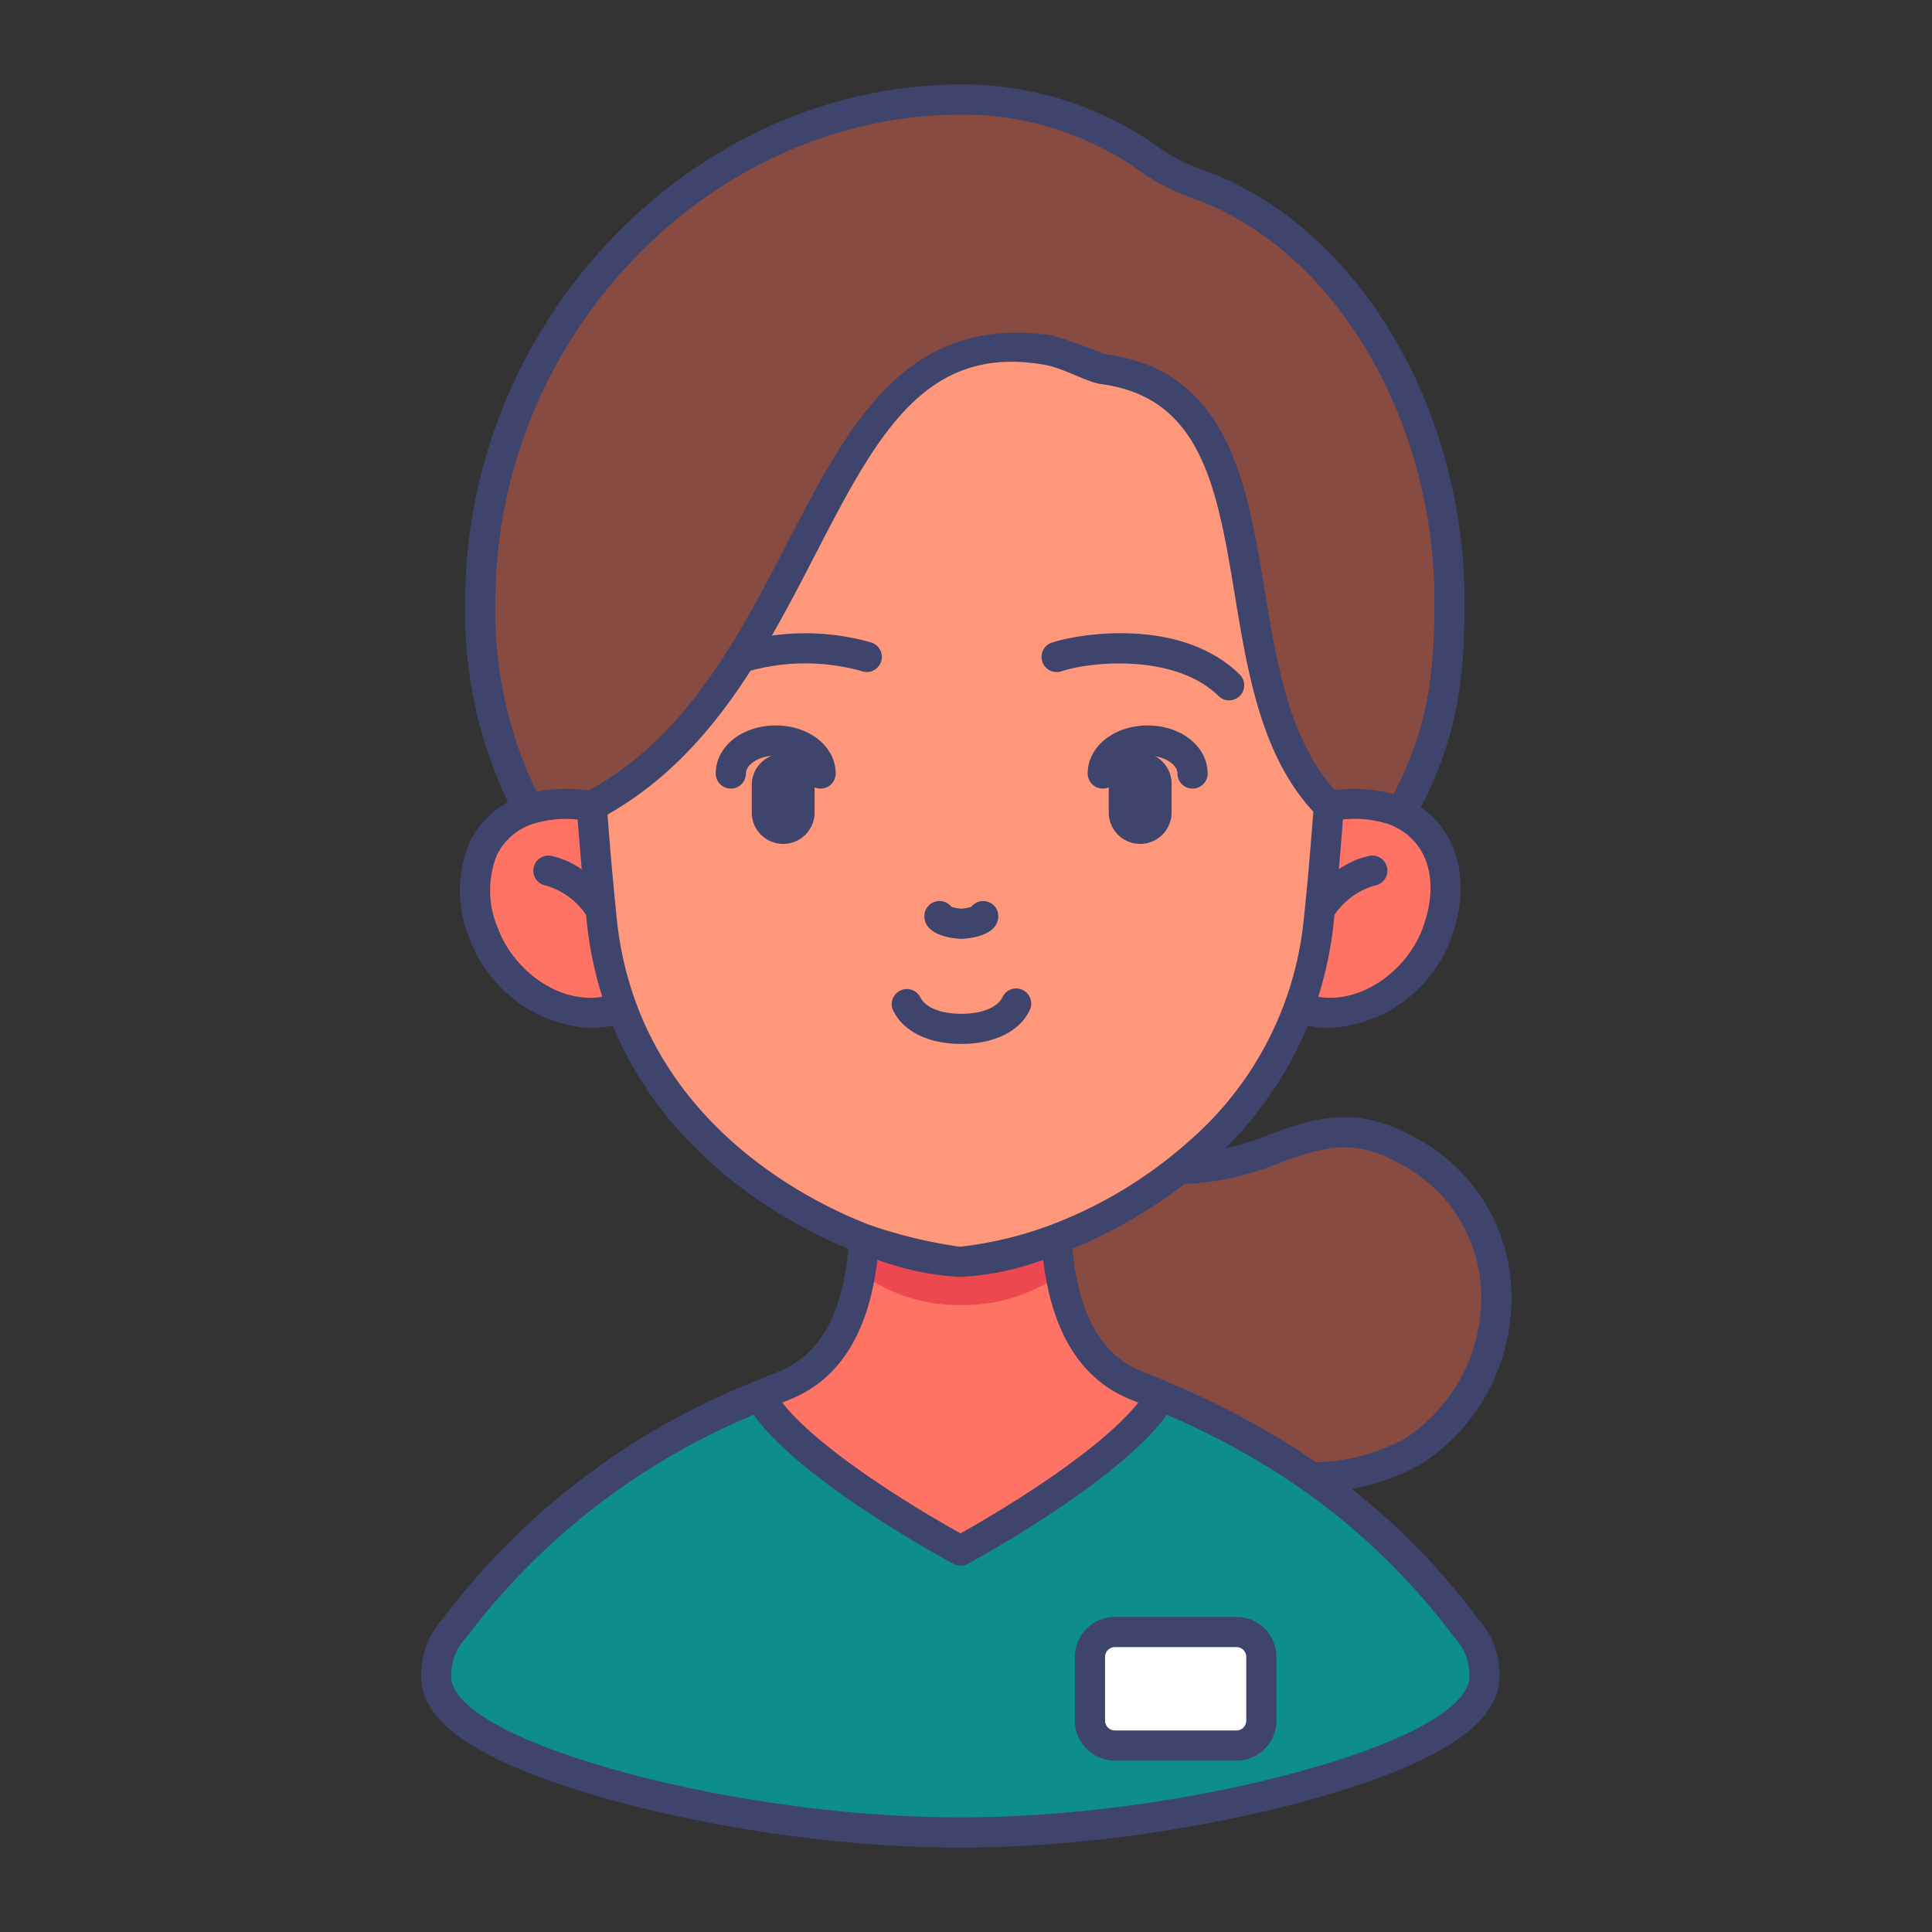 <svg width="80" height="80" fill="none" xmlns="http://www.w3.org/2000/svg"><rect width="100%" height="100%" fill="#333333" stroke="none"/><path d="M58.204 47.609c5.603 3.118 4.282 10.05.31 12.487a9 9 0 01-6.395.831l-.333-.035a57.15 57.15 0 01-6.417-1.455c-6.282-1.957-6.352-4.548-7.188-6.894-1.145-3.22 3.098-8.056 10.713-4.136 3.906 0 5.703-2.808 9.31-.798z" fill="#874B41"/><path d="M54.112 61.813a7.437 7.437 0 01-2.163-.29.624.624 0 11.369-1.194 8.294 8.294 0 005.87-.766 7 7 0 003.147-5.978 6.242 6.242 0 00-3.433-5.432c-1.935-1.079-3.25-.604-4.913-.004-1.298.542-2.685.84-4.09.881a.625.625 0 010-1.25 10.316 10.316 0 003.666-.806c1.727-.625 3.513-1.268 5.945.087a7.448 7.448 0 014.075 6.5 8.176 8.176 0 01-3.743 7.068 9.54 9.54 0 01-4.73 1.184z" fill="#3F446C"/><path d="M31.605 66.086c2.36 1.75 5.158 3.07 8.231 3.004 6.055-.133 10.879-3.192 14.438-7.922a28.53 28.53 0 00-1.389-.922 33.976 33.976 0 00-4.798-2.451v-.007c-.338-.137-.682-.282-1.02-.413-1.293-.516-2.663-1.7-3.166-4.612-.08-.48-.135-.966-.165-1.453a12.469 12.469 0 01-3.972.938 12.471 12.471 0 01-3.972-.938c-.034.5-.083.964-.151 1.39-.496 2.954-1.866 4.159-3.18 4.675-.338.13-.682.276-1.02.413v.007a33.214 33.214 0 00-5.5 2.902c1.313 2.21 3.684 3.92 5.664 5.39z" fill="#FF7364"/><path d="M60.715 67.425c1.639 2.176.469 3.518-1.645 4.647-3.586 1.914-11.86 3.807-19.313 3.807-7.451 0-15.722-1.893-19.302-3.807-2.113-1.129-3.29-2.47-1.645-4.647a29.36 29.36 0 0112.627-9.63c1.549 2.781 8.336 6.409 8.336 6.409s6.746-3.642 8.313-6.41a33.974 33.974 0 014.798 2.452 28.453 28.453 0 017.831 7.18z" fill="#0E8E8B"/><path d="M51.194 67.577H46.16c-.57 0-1.032.462-1.032 1.032v2.637c0 .57.462 1.032 1.032 1.032h5.033c.57 0 1.032-.462 1.032-1.032v-2.637c0-.57-.462-1.032-1.032-1.032z" fill="#fff"/><path d="M43.897 52.763a6.783 6.783 0 01-4.096 1.273 6.695 6.695 0 01-4.164-1.335c.069-.427.206-2.53.24-3.032 1.688.647 6.058.647 7.745 0 .034.53.2 2.654.275 3.094z" fill="#ED4850"/><path d="M58.005 33.667c1.804.847 2.286 2.875 1.48 5.011-.846 2.26-3.428 3.885-5.693 3.036h-.007a4.408 4.408 0 01-2.118-4.655c.194-1.42.771-2.99 3.358-3.675a5.432 5.432 0 012.63.139c.12.04.237.088.35.144zM25.74 41.714h-.007c-2.258.846-4.846-.778-5.693-3.036-.847-2.258-.254-4.42 1.832-5.156a5.432 5.432 0 012.629-.138c3.757 1.34 3.582 7.774 1.24 8.33z" fill="#FF7364"/><path d="M27.563 21.243c4.02-6.368 8.508-9.544 15.625-8.147.924.192 1.832.45 2.718.775 9.842 3.786 8.798 14.585 9.119 20.05-.151 2-.269 3.339-.42 4.763a14.614 14.614 0 01-4.956 9.569 19.505 19.505 0 01-5.913 3.587v.006a12.474 12.474 0 01-3.973.938 12.477 12.477 0 01-3.972-.938v-.006c-3.553-1.37-8.131-4.351-10.052-9.59a14.872 14.872 0 01-.819-3.566c-.151-1.424-.261-2.76-.42-4.763 0-8.376 1.52-10.22 3.063-12.678z" fill="#FF977B"/><path d="M48.512 32.455v1.188a1.301 1.301 0 01-2.602 0v-1.188a1.3 1.3 0 012.602 0zm-14.781 0v1.188a1.301 1.301 0 01-2.602 0v-1.188a1.302 1.302 0 012.602 0z" fill="#3F446C"/><path d="M30.675 27.237c-1.542 2.458-3.455 4.709-6.175 6.147a5.433 5.433 0 00-2.63.138 17.831 17.831 0 01-1.982-8.625c0-11.085 8.846-20.776 19.93-20.776a13.268 13.268 0 017.578 2.333A8.031 8.031 0 0049.51 7.59c6.366 2.203 10.511 9.817 10.511 17.307 0 3.559-.391 5.865-2.016 8.77a2.657 2.657 0 00-.351-.145 5.43 5.43 0 00-2.63-.138c-5.136-5.142-1.274-17.058-9.375-18.104-.778-.104-1.438-.625-2.217-.778-7.119-1.398-8.736 6.367-12.757 12.735z" fill="#874B41"/><path d="M39.804 38.875c-.015 0-1.527-.025-1.527-.941a.625.625 0 011.117-.386c.133.043.27.069.41.077a1.68 1.68 0 00.417-.077.625.625 0 011.116.386c0 .917-1.518.941-1.533.941zm.001 4.352c-1.362 0-2.42-.526-2.832-1.406a.626.626 0 011.133-.53c.154.332.682.688 1.699.688 1.016 0 1.55-.355 1.705-.688a.624.624 0 111.132.529c-.411.881-1.472 1.407-2.837 1.407zm9.575-10.573a.625.625 0 01-.624-.625c0-.35-.506-.739-1.234-.739-.727 0-1.233.39-1.233.739a.625.625 0 01-1.25 0c0-1.115 1.09-1.989 2.483-1.989s2.484.875 2.484 1.989a.625.625 0 01-.625.625zM50.894 29a.622.622 0 01-.437-.179c-1.782-1.745-5.196-1.441-6.479-1.034a.626.626 0 11-.375-1.192c1.25-.395 5.35-1 7.73 1.334A.625.625 0 0150.896 29h-.002zM33.98 32.654a.625.625 0 01-.626-.625c0-.35-.506-.739-1.233-.739-.727 0-1.234.39-1.234.739a.625.625 0 11-1.25 0c0-1.115 1.091-1.989 2.484-1.989s2.483.875 2.483 1.989a.625.625 0 01-.625.625zm-3.304-4.791a.625.625 0 01-.2-1.218 9.952 9.952 0 015.563-.052.626.626 0 11-.375 1.192 8.68 8.68 0 00-4.79.044.61.61 0 01-.198.034z" fill="#3F446C"/><path d="M61.217 67.049a29.014 29.014 0 00-8-7.334 34.762 34.762 0 00-4.805-2.462c-.28-.12-.867-.364-1.112-.459-1.694-.671-2.638-2.347-2.894-5.088 2.07-.85 3.983-2.04 5.658-3.524a15.615 15.615 0 004.09-5.715c.296.066.598.1.9.1A5.692 5.692 0 0060.07 38.9c.856-2.27.348-4.386-1.238-5.473 1.503-2.895 1.813-5.28 1.813-8.53 0-8.178-4.599-15.705-10.933-17.897a7.433 7.433 0 01-1.947-1.05 13.975 13.975 0 00-7.945-2.453c-11.142 0-20.555 9.8-20.555 21.4a18.174 18.174 0 001.773 8.325 3.683 3.683 0 00-1.605 1.687 5.17 5.17 0 00.023 3.992 5.694 5.694 0 005.013 3.671c.305-.001.61-.036.907-.102 2.274 5.52 7.255 8.206 9.75 9.242-.25 2.74-1.195 4.415-2.89 5.084-.25.096-1.088.443-1.114.46a29.952 29.952 0 00-12.807 9.794 3.436 3.436 0 00-.842 2.808c.296 1.35 1.678 2.225 2.691 2.767 3.568 1.907 11.875 3.88 19.598 3.88 7.722 0 16.029-1.973 19.604-3.88 1.011-.54 2.39-1.415 2.687-2.764a3.446 3.446 0 00-.835-2.811zM58.9 38.459c-.633 1.687-2.477 3.114-4.313 2.817.313-.998.527-2.024.637-3.063l.035-.33a3.005 3.005 0 011.65-1.211.625.625 0 10-.192-1.235 3.48 3.48 0 00-1.278.557c.054-.617.109-1.29.168-2.062a4.576 4.576 0 011.848.18c.097.032.191.07.283.117 1.423.671 1.878 2.33 1.162 4.23zM20.514 24.896c0-10.922 8.84-20.15 19.305-20.15a12.69 12.69 0 017.209 2.212c.694.52 1.462.932 2.278 1.223 5.848 2.023 10.092 9.053 10.092 16.715 0 3.063-.29 5.299-1.693 7.99a6.092 6.092 0 00-2.432-.172c-1.864-2.048-2.401-5.206-2.908-8.274-.738-4.483-1.506-9.118-6.634-9.78a21.158 21.158 0 00-2.178-.771c-5.962-.878-8.338 3.531-10.904 8.5-.775 1.5-1.575 3.05-2.5 4.517-1.739 2.77-3.577 4.625-5.765 5.827a6.447 6.447 0 00-2.165.053 17.072 17.072 0 01-1.705-7.89zm.113 13.563a3.947 3.947 0 01-.063-3.025 2.517 2.517 0 011.517-1.322 4.571 4.571 0 011.837-.176c.06.74.114 1.418.17 2.063a3.483 3.483 0 00-1.28-.563.625.625 0 00-.2 1.234 3 3 0 011.658 1.214l.034.328c.11 1.04.324 2.066.638 3.063-1.834.303-3.679-1.127-4.311-2.816zm5.7 3.041c-.4-1.102-.664-2.25-.784-3.417a160.718 160.718 0 01-.387-4.354c2.305-1.31 4.239-3.271 6.049-6.157.954-1.512 1.768-3.086 2.554-4.61 2.548-4.93 4.547-8.766 9.554-7.845.691.125 1.75.717 2.256.784 4.208.543 4.837 4.344 5.563 8.744.54 3.271 1.103 6.646 3.25 8.964-.143 1.861-.256 3.14-.398 4.474a13.984 13.984 0 01-4.75 9.17 18.4 18.4 0 01-5.722 3.469 15.856 15.856 0 01-3.749.903 19.59 19.59 0 01-3.75-.902c-2.21-.845-7.574-3.459-9.686-9.223zm6.362 16.456c2.072-.817 3.287-2.772 3.642-5.79a11.81 11.81 0 003.432.709c1.174-.063 2.331-.3 3.434-.706.36 3.017 1.575 4.972 3.644 5.792.096.037.194.078.29.117-1.722 2.168-6.166 4.75-7.355 5.415-1.196-.664-5.67-3.24-7.385-5.414.1-.043.198-.084.298-.123zm28.147 11.635c-.141.634-.813 1.266-2.057 1.93-3.437 1.835-11.492 3.733-19.015 3.733-7.524 0-15.575-1.898-19.01-3.733-1.246-.666-1.92-1.299-2.062-1.932a2.262 2.262 0 01.62-1.787 28.648 28.648 0 0111.897-9.216c2.025 2.808 8.005 6.026 8.273 6.169a.62.62 0 00.592 0c.267-.143 6.217-3.375 8.244-6.173a32.665 32.665 0 014.238 2.197 27.765 27.765 0 017.663 7.024 2.264 2.264 0 01.616 1.788z" fill="#3F446C"/><path d="M51.198 72.904h-5.032a1.66 1.66 0 01-1.658-1.658V68.61a1.66 1.66 0 011.658-1.657h5.032a1.66 1.66 0 011.657 1.656v2.637a1.66 1.66 0 01-1.657 1.658zm-5.032-4.701a.408.408 0 00-.408.406v2.637a.408.408 0 00.408.408h5.032a.407.407 0 00.407-.408V68.61a.408.408 0 00-.407-.407h-5.032z" fill="#3F446C"/></svg>